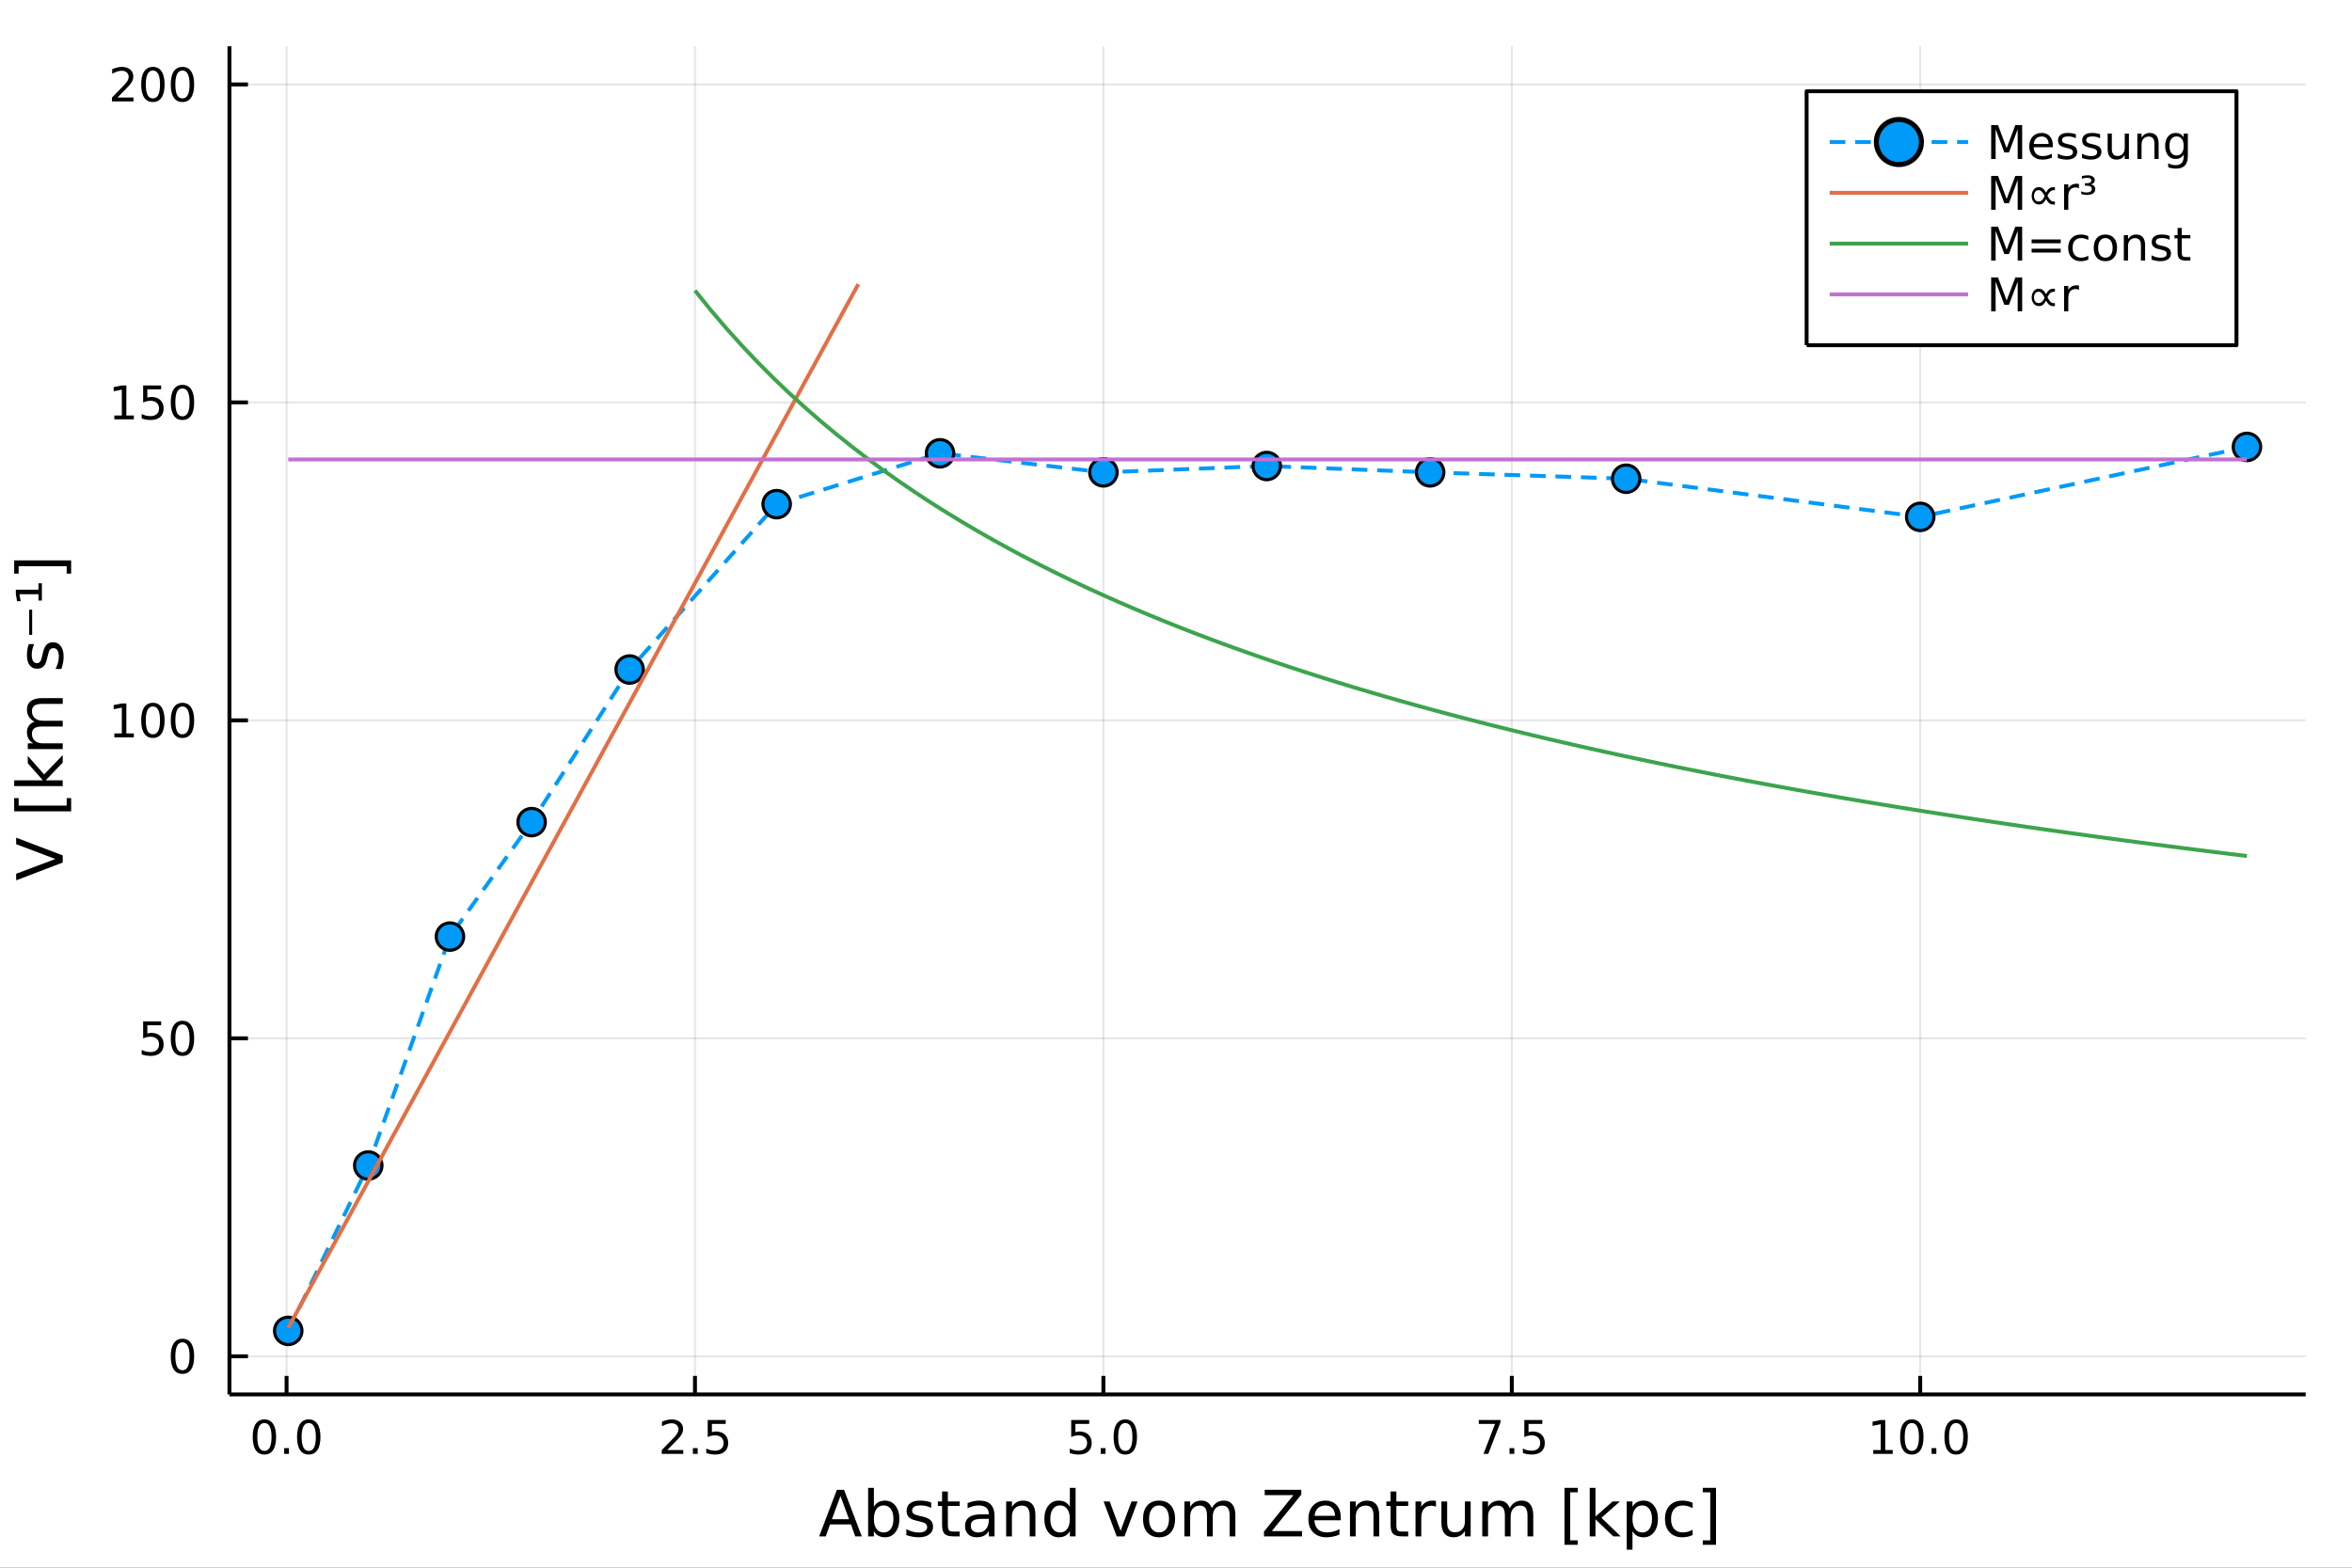 <?xml version="1.0" encoding="utf-8"?>
<svg xmlns="http://www.w3.org/2000/svg" xmlns:xlink="http://www.w3.org/1999/xlink" width="600" height="400" viewBox="0 0 2400 1600">
<rect x="0" y="0" width="2400" height="1600" fill="#333333" stroke="none"/>
<defs>
  <clipPath id="clip380">
    <rect x="0" y="0" width="2400" height="1600"/>
  </clipPath>
</defs>
<path clip-path="url(#clip380)" d="
M0 1600 L2400 1600 L2400 0 L0 0  Z
  " fill="#ffffff" fill-rule="evenodd" fill-opacity="1"/>
<defs>
  <clipPath id="clip381">
    <rect x="480" y="0" width="1681" height="1600"/>
  </clipPath>
</defs>
<path clip-path="url(#clip380)" d="
M234.125 1423.18 L2352.76 1423.18 L2352.76 47.244 L234.125 47.244  Z
  " fill="#ffffff" fill-rule="evenodd" fill-opacity="1"/>
<defs>
  <clipPath id="clip382">
    <rect x="234" y="47" width="2120" height="1377"/>
  </clipPath>
</defs>
<polyline clip-path="url(#clip382)" style="stroke:#000000; stroke-linecap:butt; stroke-linejoin:round; stroke-width:2; stroke-opacity:0.1; fill:none" points="
  292.42,1423.18 292.42,47.244 
  "/>
<polyline clip-path="url(#clip382)" style="stroke:#000000; stroke-linecap:butt; stroke-linejoin:round; stroke-width:2; stroke-opacity:0.1; fill:none" points="
  709.164,1423.18 709.164,47.244 
  "/>
<polyline clip-path="url(#clip382)" style="stroke:#000000; stroke-linecap:butt; stroke-linejoin:round; stroke-width:2; stroke-opacity:0.1; fill:none" points="
  1125.91,1423.18 1125.91,47.244 
  "/>
<polyline clip-path="url(#clip382)" style="stroke:#000000; stroke-linecap:butt; stroke-linejoin:round; stroke-width:2; stroke-opacity:0.1; fill:none" points="
  1542.65,1423.18 1542.65,47.244 
  "/>
<polyline clip-path="url(#clip382)" style="stroke:#000000; stroke-linecap:butt; stroke-linejoin:round; stroke-width:2; stroke-opacity:0.1; fill:none" points="
  1959.4,1423.18 1959.4,47.244 
  "/>
<polyline clip-path="url(#clip380)" style="stroke:#000000; stroke-linecap:butt; stroke-linejoin:round; stroke-width:4; stroke-opacity:1; fill:none" points="
  234.125,1423.18 2352.76,1423.18 
  "/>
<polyline clip-path="url(#clip380)" style="stroke:#000000; stroke-linecap:butt; stroke-linejoin:round; stroke-width:4; stroke-opacity:1; fill:none" points="
  292.42,1423.18 292.42,1404.28 
  "/>
<polyline clip-path="url(#clip380)" style="stroke:#000000; stroke-linecap:butt; stroke-linejoin:round; stroke-width:4; stroke-opacity:1; fill:none" points="
  709.164,1423.18 709.164,1404.28 
  "/>
<polyline clip-path="url(#clip380)" style="stroke:#000000; stroke-linecap:butt; stroke-linejoin:round; stroke-width:4; stroke-opacity:1; fill:none" points="
  1125.91,1423.18 1125.91,1404.28 
  "/>
<polyline clip-path="url(#clip380)" style="stroke:#000000; stroke-linecap:butt; stroke-linejoin:round; stroke-width:4; stroke-opacity:1; fill:none" points="
  1542.65,1423.18 1542.65,1404.28 
  "/>
<polyline clip-path="url(#clip380)" style="stroke:#000000; stroke-linecap:butt; stroke-linejoin:round; stroke-width:4; stroke-opacity:1; fill:none" points="
  1959.4,1423.18 1959.4,1404.28 
  "/>
<path clip-path="url(#clip380)" d="M269.804 1452.37 Q266.193 1452.37 264.364 1455.94 Q262.559 1459.48 262.559 1466.61 Q262.559 1473.71 264.364 1477.28 Q266.193 1480.82 269.804 1480.82 Q273.438 1480.82 275.244 1477.28 Q277.073 1473.71 277.073 1466.61 Q277.073 1459.48 275.244 1455.94 Q273.438 1452.37 269.804 1452.37 M269.804 1448.67 Q275.614 1448.67 278.67 1453.27 Q281.748 1457.86 281.748 1466.61 Q281.748 1475.33 278.67 1479.94 Q275.614 1484.52 269.804 1484.52 Q263.994 1484.52 260.915 1479.94 Q257.86 1475.33 257.86 1466.61 Q257.86 1457.86 260.915 1453.27 Q263.994 1448.67 269.804 1448.67 Z" fill="#000000" fill-rule="evenodd" fill-opacity="1" /><path clip-path="url(#clip380)" d="M289.966 1477.97 L294.85 1477.97 L294.85 1483.85 L289.966 1483.85 L289.966 1477.97 Z" fill="#000000" fill-rule="evenodd" fill-opacity="1" /><path clip-path="url(#clip380)" d="M315.035 1452.37 Q311.424 1452.37 309.596 1455.94 Q307.79 1459.48 307.79 1466.61 Q307.79 1473.71 309.596 1477.28 Q311.424 1480.82 315.035 1480.82 Q318.67 1480.82 320.475 1477.28 Q322.304 1473.71 322.304 1466.61 Q322.304 1459.48 320.475 1455.94 Q318.67 1452.37 315.035 1452.37 M315.035 1448.67 Q320.845 1448.67 323.901 1453.27 Q326.98 1457.86 326.98 1466.61 Q326.98 1475.33 323.901 1479.94 Q320.845 1484.52 315.035 1484.52 Q309.225 1484.52 306.146 1479.94 Q303.091 1475.33 303.091 1466.61 Q303.091 1457.86 306.146 1453.27 Q309.225 1448.67 315.035 1448.67 Z" fill="#000000" fill-rule="evenodd" fill-opacity="1" /><path clip-path="url(#clip380)" d="M680.901 1479.92 L697.22 1479.92 L697.22 1483.85 L675.276 1483.85 L675.276 1479.92 Q677.938 1477.16 682.521 1472.53 Q687.128 1467.88 688.308 1466.54 Q690.553 1464.01 691.433 1462.28 Q692.336 1460.52 692.336 1458.83 Q692.336 1456.07 690.391 1454.34 Q688.47 1452.6 685.368 1452.6 Q683.169 1452.6 680.716 1453.37 Q678.285 1454.13 675.507 1455.68 L675.507 1450.96 Q678.331 1449.82 680.785 1449.25 Q683.239 1448.67 685.276 1448.67 Q690.646 1448.67 693.84 1451.35 Q697.035 1454.04 697.035 1458.53 Q697.035 1460.66 696.225 1462.58 Q695.438 1464.48 693.331 1467.07 Q692.753 1467.74 689.651 1470.96 Q686.549 1474.15 680.901 1479.92 Z" fill="#000000" fill-rule="evenodd" fill-opacity="1" /><path clip-path="url(#clip380)" d="M707.035 1477.97 L711.919 1477.97 L711.919 1483.85 L707.035 1483.85 L707.035 1477.97 Z" fill="#000000" fill-rule="evenodd" fill-opacity="1" /><path clip-path="url(#clip380)" d="M722.151 1449.29 L740.507 1449.29 L740.507 1453.23 L726.433 1453.23 L726.433 1461.7 Q727.451 1461.35 728.47 1461.19 Q729.488 1461 730.507 1461 Q736.294 1461 739.674 1464.18 Q743.053 1467.35 743.053 1472.76 Q743.053 1478.34 739.581 1481.44 Q736.109 1484.52 729.789 1484.52 Q727.613 1484.52 725.345 1484.15 Q723.1 1483.78 720.692 1483.04 L720.692 1478.34 Q722.776 1479.48 724.998 1480.03 Q727.22 1480.59 729.697 1480.59 Q733.701 1480.59 736.039 1478.48 Q738.377 1476.38 738.377 1472.76 Q738.377 1469.15 736.039 1467.05 Q733.701 1464.94 729.697 1464.94 Q727.822 1464.94 725.947 1465.36 Q724.095 1465.77 722.151 1466.65 L722.151 1449.29 Z" fill="#000000" fill-rule="evenodd" fill-opacity="1" /><path clip-path="url(#clip380)" d="M1093.07 1449.29 L1111.43 1449.29 L1111.43 1453.23 L1097.36 1453.23 L1097.36 1461.7 Q1098.37 1461.35 1099.39 1461.19 Q1100.41 1461 1101.43 1461 Q1107.22 1461 1110.6 1464.18 Q1113.98 1467.35 1113.98 1472.76 Q1113.98 1478.34 1110.5 1481.44 Q1107.03 1484.52 1100.71 1484.52 Q1098.54 1484.52 1096.27 1484.15 Q1094.02 1483.78 1091.62 1483.04 L1091.62 1478.34 Q1093.7 1479.48 1095.92 1480.03 Q1098.14 1480.59 1100.62 1480.59 Q1104.62 1480.59 1106.96 1478.48 Q1109.3 1476.38 1109.3 1472.76 Q1109.3 1469.15 1106.96 1467.05 Q1104.62 1464.94 1100.62 1464.94 Q1098.75 1464.94 1096.87 1465.36 Q1095.02 1465.77 1093.07 1466.65 L1093.07 1449.29 Z" fill="#000000" fill-rule="evenodd" fill-opacity="1" /><path clip-path="url(#clip380)" d="M1123.19 1477.97 L1128.07 1477.97 L1128.07 1483.85 L1123.19 1483.85 L1123.19 1477.97 Z" fill="#000000" fill-rule="evenodd" fill-opacity="1" /><path clip-path="url(#clip380)" d="M1148.26 1452.37 Q1144.65 1452.37 1142.82 1455.94 Q1141.01 1459.48 1141.01 1466.61 Q1141.01 1473.71 1142.82 1477.28 Q1144.65 1480.82 1148.26 1480.82 Q1151.89 1480.82 1153.7 1477.28 Q1155.53 1473.71 1155.53 1466.61 Q1155.53 1459.48 1153.7 1455.94 Q1151.89 1452.37 1148.26 1452.37 M1148.26 1448.67 Q1154.07 1448.67 1157.12 1453.27 Q1160.2 1457.86 1160.2 1466.61 Q1160.2 1475.33 1157.12 1479.94 Q1154.07 1484.52 1148.26 1484.52 Q1142.45 1484.52 1139.37 1479.94 Q1136.31 1475.33 1136.31 1466.61 Q1136.31 1457.86 1139.37 1453.27 Q1142.45 1448.67 1148.26 1448.67 Z" fill="#000000" fill-rule="evenodd" fill-opacity="1" /><path clip-path="url(#clip380)" d="M1508.97 1449.29 L1531.2 1449.29 L1531.2 1451.28 L1518.65 1483.85 L1513.77 1483.85 L1525.57 1453.23 L1508.97 1453.23 L1508.97 1449.29 Z" fill="#000000" fill-rule="evenodd" fill-opacity="1" /><path clip-path="url(#clip380)" d="M1540.32 1477.97 L1545.2 1477.97 L1545.2 1483.85 L1540.32 1483.85 L1540.32 1477.97 Z" fill="#000000" fill-rule="evenodd" fill-opacity="1" /><path clip-path="url(#clip380)" d="M1555.43 1449.29 L1573.79 1449.29 L1573.79 1453.23 L1559.71 1453.23 L1559.71 1461.7 Q1560.73 1461.35 1561.75 1461.19 Q1562.77 1461 1563.79 1461 Q1569.58 1461 1572.95 1464.18 Q1576.33 1467.35 1576.33 1472.76 Q1576.33 1478.34 1572.86 1481.44 Q1569.39 1484.52 1563.07 1484.52 Q1560.89 1484.52 1558.63 1484.15 Q1556.38 1483.78 1553.97 1483.04 L1553.97 1478.34 Q1556.06 1479.48 1558.28 1480.03 Q1560.5 1480.59 1562.98 1480.59 Q1566.98 1480.59 1569.32 1478.48 Q1571.66 1476.38 1571.66 1472.76 Q1571.66 1469.15 1569.32 1467.05 Q1566.98 1464.94 1562.98 1464.94 Q1561.1 1464.94 1559.23 1465.36 Q1557.38 1465.77 1555.43 1466.65 L1555.43 1449.29 Z" fill="#000000" fill-rule="evenodd" fill-opacity="1" /><path clip-path="url(#clip380)" d="M1911.47 1479.92 L1919.11 1479.92 L1919.11 1453.55 L1910.8 1455.22 L1910.8 1450.96 L1919.06 1449.29 L1923.74 1449.29 L1923.74 1479.92 L1931.38 1479.92 L1931.38 1483.85 L1911.47 1483.85 L1911.47 1479.92 Z" fill="#000000" fill-rule="evenodd" fill-opacity="1" /><path clip-path="url(#clip380)" d="M1950.82 1452.37 Q1947.21 1452.37 1945.38 1455.94 Q1943.58 1459.48 1943.58 1466.61 Q1943.58 1473.71 1945.38 1477.28 Q1947.21 1480.82 1950.82 1480.82 Q1954.46 1480.82 1956.26 1477.28 Q1958.09 1473.71 1958.09 1466.61 Q1958.09 1459.48 1956.26 1455.94 Q1954.46 1452.37 1950.82 1452.37 M1950.82 1448.67 Q1956.63 1448.67 1959.69 1453.27 Q1962.77 1457.86 1962.77 1466.61 Q1962.77 1475.33 1959.69 1479.94 Q1956.63 1484.52 1950.82 1484.52 Q1945.01 1484.52 1941.93 1479.94 Q1938.88 1475.33 1938.88 1466.61 Q1938.88 1457.86 1941.93 1453.27 Q1945.01 1448.67 1950.82 1448.67 Z" fill="#000000" fill-rule="evenodd" fill-opacity="1" /><path clip-path="url(#clip380)" d="M1970.98 1477.97 L1975.87 1477.97 L1975.87 1483.85 L1970.98 1483.85 L1970.98 1477.97 Z" fill="#000000" fill-rule="evenodd" fill-opacity="1" /><path clip-path="url(#clip380)" d="M1996.05 1452.37 Q1992.44 1452.37 1990.61 1455.94 Q1988.81 1459.48 1988.81 1466.61 Q1988.81 1473.71 1990.61 1477.28 Q1992.44 1480.82 1996.05 1480.82 Q1999.69 1480.82 2001.49 1477.28 Q2003.32 1473.71 2003.32 1466.61 Q2003.32 1459.48 2001.49 1455.94 Q1999.69 1452.37 1996.05 1452.37 M1996.05 1448.67 Q2001.86 1448.67 2004.92 1453.27 Q2008 1457.86 2008 1466.61 Q2008 1475.33 2004.92 1479.94 Q2001.86 1484.52 1996.05 1484.52 Q1990.24 1484.52 1987.16 1479.94 Q1984.11 1475.33 1984.11 1466.61 Q1984.11 1457.86 1987.16 1453.27 Q1990.24 1448.67 1996.05 1448.67 Z" fill="#000000" fill-rule="evenodd" fill-opacity="1" /><path clip-path="url(#clip380)" d="M857.613 1526.86 L848.892 1550.51 L866.365 1550.51 L857.613 1526.86 M853.984 1520.52 L861.273 1520.52 L879.383 1568.04 L872.699 1568.04 L868.371 1555.85 L846.95 1555.85 L842.621 1568.04 L835.842 1568.04 L853.984 1520.52 Z" fill="#000000" fill-rule="evenodd" fill-opacity="1" /><path clip-path="url(#clip380)" d="M911.657 1550.25 Q911.657 1543.79 908.984 1540.13 Q906.342 1536.44 901.695 1536.44 Q897.048 1536.44 894.375 1540.13 Q891.733 1543.79 891.733 1550.25 Q891.733 1556.71 894.375 1560.4 Q897.048 1564.07 901.695 1564.07 Q906.342 1564.07 908.984 1560.4 Q911.657 1556.71 911.657 1550.25 M891.733 1537.81 Q893.579 1534.62 896.38 1533.1 Q899.212 1531.54 903.127 1531.54 Q909.62 1531.54 913.663 1536.69 Q917.737 1541.85 917.737 1550.25 Q917.737 1558.65 913.663 1563.81 Q909.62 1568.97 903.127 1568.97 Q899.212 1568.97 896.38 1567.44 Q893.579 1565.88 891.733 1562.7 L891.733 1568.04 L885.844 1568.04 L885.844 1518.52 L891.733 1518.52 L891.733 1537.81 Z" fill="#000000" fill-rule="evenodd" fill-opacity="1" /><path clip-path="url(#clip380)" d="M950.17 1533.45 L950.17 1538.98 Q947.687 1537.71 945.014 1537.07 Q942.34 1536.44 939.476 1536.44 Q935.115 1536.44 932.919 1537.77 Q930.755 1539.11 930.755 1541.79 Q930.755 1543.82 932.314 1545 Q933.874 1546.15 938.584 1547.2 L940.59 1547.64 Q946.828 1548.98 949.438 1551.43 Q952.08 1553.85 952.08 1558.21 Q952.08 1563.17 948.133 1566.07 Q944.218 1568.97 937.343 1568.97 Q934.478 1568.97 931.359 1568.39 Q928.272 1567.85 924.834 1566.74 L924.834 1560.69 Q928.081 1562.38 931.232 1563.24 Q934.383 1564.07 937.47 1564.07 Q941.608 1564.07 943.836 1562.66 Q946.064 1561.23 946.064 1558.65 Q946.064 1556.27 944.441 1554.99 Q942.849 1553.72 937.407 1552.54 L935.37 1552.07 Q929.927 1550.92 927.508 1548.56 Q925.089 1546.18 925.089 1542.04 Q925.089 1537.01 928.654 1534.27 Q932.219 1531.54 938.775 1531.54 Q942.022 1531.54 944.886 1532.01 Q947.751 1532.49 950.17 1533.45 Z" fill="#000000" fill-rule="evenodd" fill-opacity="1" /><path clip-path="url(#clip380)" d="M967.198 1522.27 L967.198 1532.4 L979.261 1532.4 L979.261 1536.95 L967.198 1536.95 L967.198 1556.3 Q967.198 1560.66 968.376 1561.9 Q969.585 1563.14 973.246 1563.14 L979.261 1563.14 L979.261 1568.04 L973.246 1568.04 Q966.466 1568.04 963.888 1565.53 Q961.31 1562.98 961.31 1556.3 L961.31 1536.95 L957.013 1536.95 L957.013 1532.4 L961.31 1532.4 L961.31 1522.27 L967.198 1522.27 Z" fill="#000000" fill-rule="evenodd" fill-opacity="1" /><path clip-path="url(#clip380)" d="M1003.16 1550.12 Q996.067 1550.12 993.329 1551.75 Q990.592 1553.37 990.592 1557.29 Q990.592 1560.4 992.629 1562.25 Q994.698 1564.07 998.231 1564.07 Q1003.1 1564.07 1006.03 1560.63 Q1008.99 1557.16 1008.99 1551.43 L1008.99 1550.12 L1003.16 1550.12 M1014.85 1547.71 L1014.85 1568.04 L1008.99 1568.04 L1008.99 1562.63 Q1006.98 1565.88 1003.99 1567.44 Q1001 1568.97 996.671 1568.97 Q991.197 1568.97 987.95 1565.91 Q984.736 1562.82 984.736 1557.67 Q984.736 1551.65 988.746 1548.6 Q992.788 1545.54 1000.78 1545.54 L1008.99 1545.54 L1008.99 1544.97 Q1008.99 1540.93 1006.32 1538.73 Q1003.67 1536.5 998.868 1536.5 Q995.812 1536.5 992.916 1537.23 Q990.019 1537.97 987.346 1539.43 L987.346 1534.02 Q990.56 1532.78 993.584 1532.17 Q996.608 1531.54 999.472 1531.54 Q1007.21 1531.54 1011.03 1535.55 Q1014.85 1539.56 1014.85 1547.71 Z" fill="#000000" fill-rule="evenodd" fill-opacity="1" /><path clip-path="url(#clip380)" d="M1056.54 1546.53 L1056.54 1568.04 L1050.68 1568.04 L1050.68 1546.72 Q1050.68 1541.66 1048.71 1539.14 Q1046.74 1536.63 1042.79 1536.63 Q1038.05 1536.63 1035.31 1539.65 Q1032.57 1542.68 1032.57 1547.9 L1032.57 1568.04 L1026.69 1568.04 L1026.69 1532.4 L1032.57 1532.4 L1032.57 1537.93 Q1034.67 1534.72 1037.51 1533.13 Q1040.37 1531.54 1044.1 1531.54 Q1050.24 1531.54 1053.39 1535.36 Q1056.54 1539.14 1056.54 1546.53 Z" fill="#000000" fill-rule="evenodd" fill-opacity="1" /><path clip-path="url(#clip380)" d="M1091.68 1537.81 L1091.68 1518.52 L1097.54 1518.52 L1097.54 1568.04 L1091.68 1568.04 L1091.68 1562.7 Q1089.83 1565.88 1087 1567.44 Q1084.2 1568.97 1080.25 1568.97 Q1073.79 1568.97 1069.72 1563.81 Q1065.68 1558.65 1065.68 1550.25 Q1065.68 1541.85 1069.72 1536.69 Q1073.79 1531.54 1080.25 1531.54 Q1084.2 1531.54 1087 1533.1 Q1089.83 1534.62 1091.68 1537.81 M1071.72 1550.25 Q1071.72 1556.71 1074.36 1560.4 Q1077.04 1564.07 1081.69 1564.07 Q1086.33 1564.07 1089.01 1560.4 Q1091.68 1556.71 1091.68 1550.25 Q1091.68 1543.79 1089.01 1540.13 Q1086.33 1536.44 1081.69 1536.44 Q1077.04 1536.44 1074.36 1540.13 Q1071.72 1543.79 1071.72 1550.25 Z" fill="#000000" fill-rule="evenodd" fill-opacity="1" /><path clip-path="url(#clip380)" d="M1126.12 1532.4 L1132.32 1532.4 L1143.46 1562.31 L1154.6 1532.4 L1160.81 1532.4 L1147.44 1568.04 L1139.49 1568.04 L1126.12 1532.4 Z" fill="#000000" fill-rule="evenodd" fill-opacity="1" /><path clip-path="url(#clip380)" d="M1182.71 1536.5 Q1178 1536.5 1175.26 1540.19 Q1172.52 1543.85 1172.52 1550.25 Q1172.52 1556.65 1175.23 1560.34 Q1177.97 1564 1182.71 1564 Q1187.39 1564 1190.13 1560.31 Q1192.86 1556.62 1192.86 1550.25 Q1192.86 1543.92 1190.13 1540.23 Q1187.39 1536.5 1182.71 1536.5 M1182.71 1531.54 Q1190.35 1531.54 1194.71 1536.5 Q1199.07 1541.47 1199.07 1550.25 Q1199.07 1559 1194.71 1564 Q1190.35 1568.97 1182.71 1568.97 Q1175.04 1568.97 1170.68 1564 Q1166.35 1559 1166.35 1550.25 Q1166.35 1541.47 1170.68 1536.5 Q1175.04 1531.54 1182.71 1531.54 Z" fill="#000000" fill-rule="evenodd" fill-opacity="1" /><path clip-path="url(#clip380)" d="M1236.53 1539.24 Q1238.73 1535.29 1241.78 1533.41 Q1244.84 1531.54 1248.98 1531.54 Q1254.55 1531.54 1257.57 1535.45 Q1260.59 1539.33 1260.59 1546.53 L1260.59 1568.04 L1254.71 1568.04 L1254.71 1546.72 Q1254.71 1541.59 1252.89 1539.11 Q1251.08 1536.63 1247.35 1536.63 Q1242.8 1536.63 1240.16 1539.65 Q1237.52 1542.68 1237.52 1547.9 L1237.52 1568.04 L1231.63 1568.04 L1231.63 1546.72 Q1231.63 1541.56 1229.82 1539.11 Q1228 1536.63 1224.21 1536.63 Q1219.73 1536.63 1217.08 1539.68 Q1214.44 1542.71 1214.44 1547.9 L1214.44 1568.04 L1208.55 1568.04 L1208.55 1532.4 L1214.44 1532.4 L1214.44 1537.93 Q1216.45 1534.66 1219.25 1533.1 Q1222.05 1531.54 1225.9 1531.54 Q1229.78 1531.54 1232.49 1533.51 Q1235.23 1535.48 1236.53 1539.24 Z" fill="#000000" fill-rule="evenodd" fill-opacity="1" /><path clip-path="url(#clip380)" d="M1290.51 1520.52 L1327.85 1520.52 L1327.85 1525.43 L1297.8 1562.63 L1328.58 1562.63 L1328.58 1568.04 L1289.78 1568.04 L1289.78 1563.14 L1319.83 1525.93 L1290.51 1525.93 L1290.51 1520.52 Z" fill="#000000" fill-rule="evenodd" fill-opacity="1" /><path clip-path="url(#clip380)" d="M1368.14 1548.76 L1368.14 1551.62 L1341.22 1551.62 Q1341.6 1557.67 1344.84 1560.85 Q1348.12 1564 1353.95 1564 Q1357.32 1564 1360.47 1563.17 Q1363.65 1562.35 1366.77 1560.69 L1366.77 1566.23 Q1363.62 1567.57 1360.31 1568.27 Q1357 1568.97 1353.6 1568.97 Q1345.07 1568.97 1340.07 1564 Q1335.1 1559.04 1335.1 1550.57 Q1335.1 1541.82 1339.81 1536.69 Q1344.56 1531.54 1352.58 1531.54 Q1359.77 1531.54 1363.94 1536.18 Q1368.14 1540.8 1368.14 1548.76 M1362.29 1547.04 Q1362.22 1542.23 1359.58 1539.37 Q1356.97 1536.5 1352.64 1536.5 Q1347.74 1536.5 1344.78 1539.27 Q1341.85 1542.04 1341.41 1547.07 L1362.29 1547.04 Z" fill="#000000" fill-rule="evenodd" fill-opacity="1" /><path clip-path="url(#clip380)" d="M1407.39 1546.53 L1407.39 1568.04 L1401.53 1568.04 L1401.53 1546.72 Q1401.53 1541.66 1399.56 1539.14 Q1397.58 1536.63 1393.64 1536.63 Q1388.89 1536.63 1386.16 1539.65 Q1383.42 1542.68 1383.42 1547.9 L1383.42 1568.04 L1377.53 1568.04 L1377.53 1532.4 L1383.42 1532.4 L1383.42 1537.93 Q1385.52 1534.72 1388.35 1533.13 Q1391.22 1531.54 1394.94 1531.54 Q1401.08 1531.54 1404.24 1535.36 Q1407.39 1539.14 1407.39 1546.53 Z" fill="#000000" fill-rule="evenodd" fill-opacity="1" /><path clip-path="url(#clip380)" d="M1424.86 1522.27 L1424.86 1532.4 L1436.92 1532.4 L1436.92 1536.95 L1424.86 1536.95 L1424.86 1556.3 Q1424.86 1560.66 1426.04 1561.9 Q1427.25 1563.14 1430.91 1563.14 L1436.92 1563.14 L1436.92 1568.04 L1430.91 1568.04 Q1424.13 1568.04 1421.55 1565.53 Q1418.97 1562.98 1418.97 1556.3 L1418.97 1536.95 L1414.68 1536.95 L1414.68 1532.4 L1418.97 1532.4 L1418.97 1522.27 L1424.86 1522.27 Z" fill="#000000" fill-rule="evenodd" fill-opacity="1" /><path clip-path="url(#clip380)" d="M1465.28 1537.87 Q1464.3 1537.3 1463.12 1537.04 Q1461.97 1536.76 1460.57 1536.76 Q1455.61 1536.76 1452.93 1540 Q1450.29 1543.22 1450.29 1549.27 L1450.29 1568.04 L1444.4 1568.04 L1444.4 1532.4 L1450.29 1532.4 L1450.29 1537.93 Q1452.14 1534.69 1455.1 1533.13 Q1458.06 1531.54 1462.29 1531.54 Q1462.9 1531.54 1463.63 1531.63 Q1464.36 1531.7 1465.25 1531.85 L1465.28 1537.87 Z" fill="#000000" fill-rule="evenodd" fill-opacity="1" /><path clip-path="url(#clip380)" d="M1470.82 1553.98 L1470.82 1532.4 L1476.68 1532.4 L1476.68 1553.75 Q1476.68 1558.81 1478.65 1561.36 Q1480.62 1563.87 1484.57 1563.87 Q1489.31 1563.87 1492.05 1560.85 Q1494.82 1557.83 1494.82 1552.61 L1494.82 1532.4 L1500.68 1532.4 L1500.68 1568.04 L1494.82 1568.04 L1494.82 1562.57 Q1492.69 1565.82 1489.85 1567.41 Q1487.05 1568.97 1483.33 1568.97 Q1477.19 1568.97 1474 1565.15 Q1470.82 1561.33 1470.82 1553.98 M1485.56 1531.54 L1485.56 1531.54 Z" fill="#000000" fill-rule="evenodd" fill-opacity="1" /><path clip-path="url(#clip380)" d="M1540.49 1539.24 Q1542.69 1535.29 1545.75 1533.41 Q1548.8 1531.54 1552.94 1531.54 Q1558.51 1531.54 1561.53 1535.45 Q1564.56 1539.33 1564.56 1546.53 L1564.56 1568.04 L1558.67 1568.04 L1558.67 1546.72 Q1558.67 1541.59 1556.85 1539.11 Q1555.04 1536.63 1551.32 1536.63 Q1546.76 1536.63 1544.12 1539.65 Q1541.48 1542.68 1541.48 1547.9 L1541.48 1568.04 L1535.59 1568.04 L1535.59 1546.72 Q1535.59 1541.56 1533.78 1539.11 Q1531.96 1536.63 1528.18 1536.63 Q1523.69 1536.63 1521.05 1539.68 Q1518.4 1542.71 1518.4 1547.9 L1518.4 1568.04 L1512.52 1568.04 L1512.52 1532.4 L1518.4 1532.4 L1518.4 1537.93 Q1520.41 1534.66 1523.21 1533.1 Q1526.01 1531.54 1529.86 1531.54 Q1533.75 1531.54 1536.45 1533.51 Q1539.19 1535.48 1540.49 1539.24 Z" fill="#000000" fill-rule="evenodd" fill-opacity="1" /><path clip-path="url(#clip380)" d="M1596.42 1518.52 L1609.91 1518.52 L1609.91 1523.07 L1602.27 1523.07 L1602.27 1572.09 L1609.91 1572.09 L1609.91 1576.64 L1596.42 1576.64 L1596.42 1518.52 Z" fill="#000000" fill-rule="evenodd" fill-opacity="1" /><path clip-path="url(#clip380)" d="M1622.17 1518.52 L1628.05 1518.52 L1628.05 1547.77 L1645.53 1532.4 L1653.01 1532.4 L1634.1 1549.07 L1653.8 1568.04 L1646.16 1568.04 L1628.05 1550.63 L1628.05 1568.04 L1622.17 1568.04 L1622.17 1518.52 Z" fill="#000000" fill-rule="evenodd" fill-opacity="1" /><path clip-path="url(#clip380)" d="M1665.8 1562.7 L1665.8 1581.6 L1659.91 1581.6 L1659.91 1532.4 L1665.8 1532.4 L1665.8 1537.81 Q1667.65 1534.62 1670.45 1533.1 Q1673.28 1531.54 1677.2 1531.54 Q1683.69 1531.54 1687.73 1536.69 Q1691.81 1541.85 1691.81 1550.25 Q1691.81 1558.65 1687.73 1563.81 Q1683.69 1568.97 1677.2 1568.97 Q1673.28 1568.97 1670.45 1567.44 Q1667.65 1565.88 1665.8 1562.7 M1685.73 1550.25 Q1685.73 1543.79 1683.05 1540.13 Q1680.41 1536.44 1675.77 1536.44 Q1671.12 1536.44 1668.44 1540.13 Q1665.8 1543.79 1665.8 1550.25 Q1665.8 1556.71 1668.44 1560.4 Q1671.12 1564.07 1675.77 1564.07 Q1680.41 1564.07 1683.05 1560.4 Q1685.73 1556.71 1685.73 1550.25 Z" fill="#000000" fill-rule="evenodd" fill-opacity="1" /><path clip-path="url(#clip380)" d="M1727.17 1533.76 L1727.17 1539.24 Q1724.69 1537.87 1722.17 1537.2 Q1719.69 1536.5 1717.14 1536.5 Q1711.44 1536.5 1708.29 1540.13 Q1705.14 1543.73 1705.14 1550.25 Q1705.14 1556.78 1708.29 1560.4 Q1711.44 1564 1717.14 1564 Q1719.69 1564 1722.17 1563.33 Q1724.69 1562.63 1727.17 1561.26 L1727.17 1566.68 Q1724.72 1567.82 1722.08 1568.39 Q1719.47 1568.97 1716.51 1568.97 Q1708.45 1568.97 1703.71 1563.91 Q1698.97 1558.85 1698.97 1550.25 Q1698.97 1541.53 1703.74 1536.53 Q1708.55 1531.54 1716.89 1531.54 Q1719.59 1531.54 1722.17 1532.11 Q1724.75 1532.65 1727.17 1533.76 Z" fill="#000000" fill-rule="evenodd" fill-opacity="1" /><path clip-path="url(#clip380)" d="M1751.04 1518.52 L1751.04 1576.64 L1737.54 1576.64 L1737.54 1572.09 L1745.15 1572.09 L1745.15 1523.07 L1737.54 1523.07 L1737.54 1518.52 L1751.04 1518.52 Z" fill="#000000" fill-rule="evenodd" fill-opacity="1" /><polyline clip-path="url(#clip382)" style="stroke:#000000; stroke-linecap:butt; stroke-linejoin:round; stroke-width:2; stroke-opacity:0.1; fill:none" points="
  234.125,1384.24 2352.76,1384.24 
  "/>
<polyline clip-path="url(#clip382)" style="stroke:#000000; stroke-linecap:butt; stroke-linejoin:round; stroke-width:2; stroke-opacity:0.1; fill:none" points="
  234.125,1059.73 2352.76,1059.73 
  "/>
<polyline clip-path="url(#clip382)" style="stroke:#000000; stroke-linecap:butt; stroke-linejoin:round; stroke-width:2; stroke-opacity:0.1; fill:none" points="
  234.125,735.212 2352.76,735.212 
  "/>
<polyline clip-path="url(#clip382)" style="stroke:#000000; stroke-linecap:butt; stroke-linejoin:round; stroke-width:2; stroke-opacity:0.1; fill:none" points="
  234.125,410.699 2352.76,410.699 
  "/>
<polyline clip-path="url(#clip382)" style="stroke:#000000; stroke-linecap:butt; stroke-linejoin:round; stroke-width:2; stroke-opacity:0.1; fill:none" points="
  234.125,86.186 2352.76,86.186 
  "/>
<polyline clip-path="url(#clip380)" style="stroke:#000000; stroke-linecap:butt; stroke-linejoin:round; stroke-width:4; stroke-opacity:1; fill:none" points="
  234.125,1423.18 234.125,47.244 
  "/>
<polyline clip-path="url(#clip380)" style="stroke:#000000; stroke-linecap:butt; stroke-linejoin:round; stroke-width:4; stroke-opacity:1; fill:none" points="
  234.125,1384.24 253.023,1384.24 
  "/>
<polyline clip-path="url(#clip380)" style="stroke:#000000; stroke-linecap:butt; stroke-linejoin:round; stroke-width:4; stroke-opacity:1; fill:none" points="
  234.125,1059.73 253.023,1059.73 
  "/>
<polyline clip-path="url(#clip380)" style="stroke:#000000; stroke-linecap:butt; stroke-linejoin:round; stroke-width:4; stroke-opacity:1; fill:none" points="
  234.125,735.212 253.023,735.212 
  "/>
<polyline clip-path="url(#clip380)" style="stroke:#000000; stroke-linecap:butt; stroke-linejoin:round; stroke-width:4; stroke-opacity:1; fill:none" points="
  234.125,410.699 253.023,410.699 
  "/>
<polyline clip-path="url(#clip380)" style="stroke:#000000; stroke-linecap:butt; stroke-linejoin:round; stroke-width:4; stroke-opacity:1; fill:none" points="
  234.125,86.186 253.023,86.186 
  "/>
<path clip-path="url(#clip380)" d="M186.181 1370.04 Q182.57 1370.04 180.741 1373.6 Q178.936 1377.14 178.936 1384.27 Q178.936 1391.38 180.741 1394.94 Q182.57 1398.49 186.181 1398.49 Q189.815 1398.49 191.621 1394.94 Q193.45 1391.38 193.45 1384.27 Q193.45 1377.14 191.621 1373.6 Q189.815 1370.04 186.181 1370.04 M186.181 1366.33 Q191.991 1366.33 195.047 1370.94 Q198.125 1375.52 198.125 1384.27 Q198.125 1393 195.047 1397.61 Q191.991 1402.19 186.181 1402.19 Q180.371 1402.19 177.292 1397.61 Q174.237 1393 174.237 1384.27 Q174.237 1375.52 177.292 1370.94 Q180.371 1366.33 186.181 1366.33 Z" fill="#000000" fill-rule="evenodd" fill-opacity="1" /><path clip-path="url(#clip380)" d="M146.066 1042.45 L164.422 1042.45 L164.422 1046.38 L150.348 1046.38 L150.348 1054.85 Q151.366 1054.51 152.385 1054.34 Q153.403 1054.16 154.422 1054.16 Q160.209 1054.16 163.589 1057.33 Q166.968 1060.5 166.968 1065.92 Q166.968 1071.5 163.496 1074.6 Q160.024 1077.68 153.704 1077.68 Q151.528 1077.68 149.26 1077.31 Q147.015 1076.94 144.607 1076.19 L144.607 1071.5 Q146.691 1072.63 148.913 1073.19 Q151.135 1073.74 153.612 1073.74 Q157.616 1073.74 159.954 1071.63 Q162.292 1069.53 162.292 1065.92 Q162.292 1062.31 159.954 1060.2 Q157.616 1058.09 153.612 1058.09 Q151.737 1058.09 149.862 1058.51 Q148.01 1058.93 146.066 1059.81 L146.066 1042.45 Z" fill="#000000" fill-rule="evenodd" fill-opacity="1" /><path clip-path="url(#clip380)" d="M186.181 1045.52 Q182.57 1045.52 180.741 1049.09 Q178.936 1052.63 178.936 1059.76 Q178.936 1066.87 180.741 1070.43 Q182.57 1073.97 186.181 1073.97 Q189.815 1073.97 191.621 1070.43 Q193.45 1066.87 193.45 1059.76 Q193.45 1052.63 191.621 1049.09 Q189.815 1045.52 186.181 1045.52 M186.181 1041.82 Q191.991 1041.82 195.047 1046.43 Q198.125 1051.01 198.125 1059.76 Q198.125 1068.49 195.047 1073.09 Q191.991 1077.68 186.181 1077.68 Q180.371 1077.68 177.292 1073.09 Q174.237 1068.49 174.237 1059.76 Q174.237 1051.01 177.292 1046.43 Q180.371 1041.82 186.181 1041.82 Z" fill="#000000" fill-rule="evenodd" fill-opacity="1" /><path clip-path="url(#clip380)" d="M116.668 748.557 L124.306 748.557 L124.306 722.191 L115.996 723.858 L115.996 719.599 L124.26 717.932 L128.936 717.932 L128.936 748.557 L136.575 748.557 L136.575 752.492 L116.668 752.492 L116.668 748.557 Z" fill="#000000" fill-rule="evenodd" fill-opacity="1" /><path clip-path="url(#clip380)" d="M156.019 721.011 Q152.408 721.011 150.579 724.575 Q148.774 728.117 148.774 735.247 Q148.774 742.353 150.579 745.918 Q152.408 749.46 156.019 749.46 Q159.653 749.46 161.459 745.918 Q163.288 742.353 163.288 735.247 Q163.288 728.117 161.459 724.575 Q159.653 721.011 156.019 721.011 M156.019 717.307 Q161.829 717.307 164.885 721.913 Q167.964 726.497 167.964 735.247 Q167.964 743.973 164.885 748.58 Q161.829 753.163 156.019 753.163 Q150.209 753.163 147.13 748.58 Q144.075 743.973 144.075 735.247 Q144.075 726.497 147.13 721.913 Q150.209 717.307 156.019 717.307 Z" fill="#000000" fill-rule="evenodd" fill-opacity="1" /><path clip-path="url(#clip380)" d="M186.181 721.011 Q182.57 721.011 180.741 724.575 Q178.936 728.117 178.936 735.247 Q178.936 742.353 180.741 745.918 Q182.57 749.46 186.181 749.46 Q189.815 749.46 191.621 745.918 Q193.45 742.353 193.45 735.247 Q193.45 728.117 191.621 724.575 Q189.815 721.011 186.181 721.011 M186.181 717.307 Q191.991 717.307 195.047 721.913 Q198.125 726.497 198.125 735.247 Q198.125 743.973 195.047 748.58 Q191.991 753.163 186.181 753.163 Q180.371 753.163 177.292 748.58 Q174.237 743.973 174.237 735.247 Q174.237 726.497 177.292 721.913 Q180.371 717.307 186.181 717.307 Z" fill="#000000" fill-rule="evenodd" fill-opacity="1" /><path clip-path="url(#clip380)" d="M116.668 424.044 L124.306 424.044 L124.306 397.678 L115.996 399.345 L115.996 395.085 L124.26 393.419 L128.936 393.419 L128.936 424.044 L136.575 424.044 L136.575 427.979 L116.668 427.979 L116.668 424.044 Z" fill="#000000" fill-rule="evenodd" fill-opacity="1" /><path clip-path="url(#clip380)" d="M146.066 393.419 L164.422 393.419 L164.422 397.354 L150.348 397.354 L150.348 405.826 Q151.366 405.479 152.385 405.317 Q153.403 405.132 154.422 405.132 Q160.209 405.132 163.589 408.303 Q166.968 411.474 166.968 416.891 Q166.968 422.47 163.496 425.571 Q160.024 428.65 153.704 428.65 Q151.528 428.65 149.26 428.28 Q147.015 427.909 144.607 427.169 L144.607 422.47 Q146.691 423.604 148.913 424.159 Q151.135 424.715 153.612 424.715 Q157.616 424.715 159.954 422.608 Q162.292 420.502 162.292 416.891 Q162.292 413.28 159.954 411.173 Q157.616 409.067 153.612 409.067 Q151.737 409.067 149.862 409.484 Q148.01 409.9 146.066 410.78 L146.066 393.419 Z" fill="#000000" fill-rule="evenodd" fill-opacity="1" /><path clip-path="url(#clip380)" d="M186.181 396.498 Q182.57 396.498 180.741 400.062 Q178.936 403.604 178.936 410.734 Q178.936 417.84 180.741 421.405 Q182.57 424.946 186.181 424.946 Q189.815 424.946 191.621 421.405 Q193.45 417.84 193.45 410.734 Q193.45 403.604 191.621 400.062 Q189.815 396.498 186.181 396.498 M186.181 392.794 Q191.991 392.794 195.047 397.4 Q198.125 401.984 198.125 410.734 Q198.125 419.46 195.047 424.067 Q191.991 428.65 186.181 428.65 Q180.371 428.65 177.292 424.067 Q174.237 419.46 174.237 410.734 Q174.237 401.984 177.292 397.4 Q180.371 392.794 186.181 392.794 Z" fill="#000000" fill-rule="evenodd" fill-opacity="1" /><path clip-path="url(#clip380)" d="M119.885 99.531 L136.204 99.531 L136.204 103.466 L114.26 103.466 L114.26 99.531 Q116.922 96.776 121.505 92.146 Q126.112 87.493 127.292 86.151 Q129.538 83.628 130.417 81.892 Q131.32 80.132 131.32 78.443 Q131.32 75.688 129.376 73.952 Q127.455 72.216 124.353 72.216 Q122.154 72.216 119.7 72.98 Q117.269 73.744 114.492 75.294 L114.492 70.572 Q117.316 69.438 119.769 68.859 Q122.223 68.281 124.26 68.281 Q129.63 68.281 132.825 70.966 Q136.019 73.651 136.019 78.142 Q136.019 80.271 135.209 82.193 Q134.422 84.091 132.316 86.683 Q131.737 87.355 128.635 90.572 Q125.533 93.767 119.885 99.531 Z" fill="#000000" fill-rule="evenodd" fill-opacity="1" /><path clip-path="url(#clip380)" d="M156.019 71.984 Q152.408 71.984 150.579 75.549 Q148.774 79.091 148.774 86.22 Q148.774 93.327 150.579 96.892 Q152.408 100.433 156.019 100.433 Q159.653 100.433 161.459 96.892 Q163.288 93.327 163.288 86.22 Q163.288 79.091 161.459 75.549 Q159.653 71.984 156.019 71.984 M156.019 68.281 Q161.829 68.281 164.885 72.887 Q167.964 77.47 167.964 86.22 Q167.964 94.947 164.885 99.554 Q161.829 104.137 156.019 104.137 Q150.209 104.137 147.13 99.554 Q144.075 94.947 144.075 86.22 Q144.075 77.47 147.13 72.887 Q150.209 68.281 156.019 68.281 Z" fill="#000000" fill-rule="evenodd" fill-opacity="1" /><path clip-path="url(#clip380)" d="M186.181 71.984 Q182.57 71.984 180.741 75.549 Q178.936 79.091 178.936 86.22 Q178.936 93.327 180.741 96.892 Q182.57 100.433 186.181 100.433 Q189.815 100.433 191.621 96.892 Q193.45 93.327 193.45 86.22 Q193.45 79.091 191.621 75.549 Q189.815 71.984 186.181 71.984 M186.181 68.281 Q191.991 68.281 195.047 72.887 Q198.125 77.47 198.125 86.22 Q198.125 94.947 195.047 99.554 Q191.991 104.137 186.181 104.137 Q180.371 104.137 177.292 99.554 Q174.237 94.947 174.237 86.22 Q174.237 77.47 177.292 72.887 Q180.371 68.281 186.181 68.281 Z" fill="#000000" fill-rule="evenodd" fill-opacity="1" /><path clip-path="url(#clip380)" d="M64.004 880.334 L16.484 898.476 L16.484 891.761 L56.493 876.706 L16.484 861.619 L16.484 854.935 L64.004 873.045 L64.004 880.334 Z" fill="#000000" fill-rule="evenodd" fill-opacity="1" /><path clip-path="url(#clip380)" d="M14.479 828.072 L14.479 814.576 L19.03 814.576 L19.03 822.215 L68.046 822.215 L68.046 814.576 L72.598 814.576 L72.598 828.072 L14.479 828.072 Z" fill="#000000" fill-rule="evenodd" fill-opacity="1" /><path clip-path="url(#clip380)" d="M14.479 802.322 L14.479 796.434 L43.729 796.434 L28.356 778.96 L28.356 771.481 L45.034 790.387 L64.004 770.685 L64.004 778.324 L46.594 796.434 L64.004 796.434 L64.004 802.322 L14.479 802.322 Z" fill="#000000" fill-rule="evenodd" fill-opacity="1" /><path clip-path="url(#clip380)" d="M35.199 736.597 Q31.253 734.4 29.375 731.345 Q27.497 728.289 27.497 724.152 Q27.497 718.582 31.412 715.558 Q35.295 712.534 42.488 712.534 L64.004 712.534 L64.004 718.422 L42.679 718.422 Q37.555 718.422 35.072 720.237 Q32.589 722.051 32.589 725.775 Q32.589 730.326 35.613 732.968 Q38.637 735.61 43.857 735.61 L64.004 735.61 L64.004 741.498 L42.679 741.498 Q37.523 741.498 35.072 743.312 Q32.589 745.127 32.589 748.914 Q32.589 753.402 35.645 756.044 Q38.669 758.686 43.857 758.686 L64.004 758.686 L64.004 764.574 L28.356 764.574 L28.356 758.686 L33.894 758.686 Q30.616 756.68 29.056 753.879 Q27.497 751.078 27.497 747.227 Q27.497 743.344 29.47 740.639 Q31.444 737.901 35.199 736.597 Z" fill="#000000" fill-rule="evenodd" fill-opacity="1" /><path clip-path="url(#clip380)" d="M29.407 657.407 L34.945 657.407 Q33.672 659.89 33.035 662.563 Q32.398 665.237 32.398 668.102 Q32.398 672.462 33.735 674.658 Q35.072 676.823 37.746 676.823 Q39.783 676.823 40.96 675.263 Q42.106 673.703 43.157 668.993 L43.602 666.988 Q44.939 660.749 47.39 658.139 Q49.809 655.497 54.169 655.497 Q59.134 655.497 62.031 659.444 Q64.927 663.359 64.927 670.234 Q64.927 673.099 64.354 676.218 Q63.813 679.305 62.699 682.743 L56.652 682.743 Q58.339 679.496 59.198 676.345 Q60.026 673.194 60.026 670.107 Q60.026 665.969 58.625 663.741 Q57.193 661.513 54.615 661.513 Q52.228 661.513 50.955 663.136 Q49.681 664.728 48.504 670.17 L48.026 672.207 Q46.88 677.65 44.525 680.069 Q42.138 682.488 38 682.488 Q32.971 682.488 30.234 678.923 Q27.497 675.358 27.497 668.802 Q27.497 665.555 27.974 662.691 Q28.452 659.826 29.407 657.407 Z" fill="#000000" fill-rule="evenodd" fill-opacity="1" /><path clip-path="url(#clip380)" d="M29.788 647.954 L29.788 622.268 L32.812 622.268 L32.812 647.954 L29.788 647.954 Z" fill="#000000" fill-rule="evenodd" fill-opacity="1" /><path clip-path="url(#clip380)" d="M39.242 612.943 L39.242 606.45 L19.794 606.45 L21.099 613.547 L17.407 613.547 L16.166 606.227 L16.166 601.866 L39.242 601.866 L39.242 595.341 L42.743 595.341 L42.743 612.943 L39.242 612.943 Z" fill="#000000" fill-rule="evenodd" fill-opacity="1" /><path clip-path="url(#clip380)" d="M14.479 571.948 L72.598 571.948 L72.598 585.443 L68.046 585.443 L68.046 577.836 L19.03 577.836 L19.03 585.443 L14.479 585.443 L14.479 571.948 Z" fill="#000000" fill-rule="evenodd" fill-opacity="1" /><polyline clip-path="url(#clip382)" style="stroke:#009af9; stroke-linecap:butt; stroke-linejoin:round; stroke-width:4; stroke-opacity:1; fill:none" stroke-dasharray="16, 10" points="
  294.087,1358.28 375.769,1189.53 459.118,955.881 542.467,839.056 642.485,683.29 792.513,514.543 959.211,462.621 1125.91,482.092 1292.61,475.601 1459.31,482.092 
  1659.34,488.582 1959.4,527.524 2292.79,456.131 
  "/>
<circle clip-path="url(#clip382)" cx="294.087" cy="1358.28" r="14" fill="#009af9" fill-rule="evenodd" fill-opacity="1" stroke="#000000" stroke-opacity="1" stroke-width="3.2"/>
<circle clip-path="url(#clip382)" cx="375.769" cy="1189.53" r="14" fill="#009af9" fill-rule="evenodd" fill-opacity="1" stroke="#000000" stroke-opacity="1" stroke-width="3.2"/>
<circle clip-path="url(#clip382)" cx="459.118" cy="955.881" r="14" fill="#009af9" fill-rule="evenodd" fill-opacity="1" stroke="#000000" stroke-opacity="1" stroke-width="3.2"/>
<circle clip-path="url(#clip382)" cx="542.467" cy="839.056" r="14" fill="#009af9" fill-rule="evenodd" fill-opacity="1" stroke="#000000" stroke-opacity="1" stroke-width="3.2"/>
<circle clip-path="url(#clip382)" cx="642.485" cy="683.29" r="14" fill="#009af9" fill-rule="evenodd" fill-opacity="1" stroke="#000000" stroke-opacity="1" stroke-width="3.2"/>
<circle clip-path="url(#clip382)" cx="792.513" cy="514.543" r="14" fill="#009af9" fill-rule="evenodd" fill-opacity="1" stroke="#000000" stroke-opacity="1" stroke-width="3.2"/>
<circle clip-path="url(#clip382)" cx="959.211" cy="462.621" r="14" fill="#009af9" fill-rule="evenodd" fill-opacity="1" stroke="#000000" stroke-opacity="1" stroke-width="3.2"/>
<circle clip-path="url(#clip382)" cx="1125.91" cy="482.092" r="14" fill="#009af9" fill-rule="evenodd" fill-opacity="1" stroke="#000000" stroke-opacity="1" stroke-width="3.2"/>
<circle clip-path="url(#clip382)" cx="1292.61" cy="475.601" r="14" fill="#009af9" fill-rule="evenodd" fill-opacity="1" stroke="#000000" stroke-opacity="1" stroke-width="3.2"/>
<circle clip-path="url(#clip382)" cx="1459.31" cy="482.092" r="14" fill="#009af9" fill-rule="evenodd" fill-opacity="1" stroke="#000000" stroke-opacity="1" stroke-width="3.2"/>
<circle clip-path="url(#clip382)" cx="1659.34" cy="488.582" r="14" fill="#009af9" fill-rule="evenodd" fill-opacity="1" stroke="#000000" stroke-opacity="1" stroke-width="3.2"/>
<circle clip-path="url(#clip382)" cx="1959.4" cy="527.524" r="14" fill="#009af9" fill-rule="evenodd" fill-opacity="1" stroke="#000000" stroke-opacity="1" stroke-width="3.2"/>
<circle clip-path="url(#clip382)" cx="2292.79" cy="456.131" r="14" fill="#009af9" fill-rule="evenodd" fill-opacity="1" stroke="#000000" stroke-opacity="1" stroke-width="3.2"/>
<polyline clip-path="url(#clip382)" style="stroke:#e26f46; stroke-linecap:butt; stroke-linejoin:round; stroke-width:4; stroke-opacity:1; fill:none" points="
  294.087,1355.22 299.963,1344.46 305.84,1333.7 311.716,1322.94 317.593,1312.18 323.469,1301.42 329.346,1290.66 335.222,1279.9 341.099,1269.14 346.975,1258.38 
  352.852,1247.62 358.728,1236.86 364.605,1226.1 370.481,1215.34 376.358,1204.58 382.235,1193.82 388.111,1183.06 393.988,1172.3 399.864,1161.54 405.741,1150.78 
  411.617,1140.02 417.494,1129.26 423.37,1118.5 429.247,1107.74 435.123,1096.98 441,1086.22 446.876,1075.46 452.753,1064.7 458.629,1053.94 464.506,1043.18 
  470.382,1032.42 476.259,1021.66 482.135,1010.9 488.012,1000.14 493.888,989.384 499.765,978.624 505.641,967.864 511.518,957.104 517.395,946.344 523.271,935.583 
  529.148,924.823 535.024,914.063 540.901,903.303 546.777,892.543 552.654,881.783 558.53,871.023 564.407,860.263 570.283,849.503 576.16,838.743 582.036,827.983 
  587.913,817.223 593.789,806.463 599.666,795.703 605.542,784.943 611.419,774.183 617.295,763.423 623.172,752.663 629.048,741.903 634.925,731.143 640.802,720.383 
  646.678,709.623 652.555,698.863 658.431,688.103 664.308,677.343 670.184,666.583 676.061,655.822 681.937,645.062 687.814,634.302 693.69,623.542 699.567,612.782 
  705.443,602.022 711.32,591.262 717.196,580.502 723.073,569.742 728.949,558.982 734.826,548.222 740.702,537.462 746.579,526.702 752.455,515.942 758.332,505.182 
  764.208,494.422 770.085,483.662 775.962,472.902 781.838,462.142 787.715,451.382 793.591,440.622 799.468,429.862 805.344,419.102 811.221,408.342 817.097,397.582 
  822.974,386.822 828.85,376.062 834.727,365.301 840.603,354.541 846.48,343.781 852.356,333.021 858.233,322.261 864.109,311.501 869.986,300.741 875.862,289.981 
  
  "/>
<polyline clip-path="url(#clip382)" style="stroke:#3da44d; stroke-linecap:butt; stroke-linejoin:round; stroke-width:4; stroke-opacity:1; fill:none" points="
  709.164,296.542 725.161,316.35 741.157,335.09 757.153,352.853 773.15,369.722 789.146,385.77 805.142,401.061 821.138,415.652 837.135,429.596 853.131,442.939 
  869.127,455.722 885.123,467.985 901.12,479.761 917.116,491.082 933.112,501.976 949.108,512.47 965.105,522.587 981.101,532.349 997.097,541.777 1013.09,550.89 
  1029.09,559.704 1045.09,568.235 1061.08,576.499 1077.08,584.509 1093.07,592.278 1109.07,599.817 1125.07,607.138 1141.06,614.25 1157.06,621.165 1173.06,627.89 
  1189.05,634.435 1205.05,640.806 1221.04,647.013 1237.04,653.061 1253.04,658.957 1269.03,664.708 1285.03,670.319 1301.03,675.796 1317.02,681.145 1333.02,686.37 
  1349.02,691.475 1365.01,696.466 1381.01,701.346 1397,706.121 1413,710.792 1429,715.365 1444.99,719.842 1460.99,724.226 1476.99,728.522 1492.98,732.731 
  1508.98,736.858 1524.97,740.903 1540.97,744.871 1556.97,748.763 1572.96,752.582 1588.96,756.33 1604.96,760.009 1620.95,763.622 1636.95,767.17 1652.94,770.655 
  1668.94,774.079 1684.94,777.444 1700.93,780.752 1716.93,784.004 1732.93,787.201 1748.92,790.346 1764.92,793.439 1780.91,796.482 1796.91,799.477 1812.91,802.424 
  1828.9,805.325 1844.9,808.181 1860.9,810.994 1876.89,813.763 1892.89,816.491 1908.88,819.179 1924.88,821.826 1940.88,824.436 1956.87,827.007 1972.87,829.542 
  1988.87,832.04 2004.86,834.504 2020.86,836.933 2036.85,839.329 2052.85,841.692 2068.85,844.023 2084.84,846.323 2100.84,848.592 2116.84,850.832 2132.83,853.042 
  2148.83,855.223 2164.82,857.377 2180.82,859.503 2196.82,861.602 2212.81,863.675 2228.81,865.722 2244.81,867.744 2260.8,869.741 2276.8,871.714 2292.79,873.664 
  
  "/>
<polyline clip-path="url(#clip382)" style="stroke:#c271d2; stroke-linecap:butt; stroke-linejoin:round; stroke-width:4; stroke-opacity:1; fill:none" points="
  294.087,468.926 314.276,468.926 334.465,468.926 354.654,468.926 374.843,468.926 395.032,468.926 415.221,468.926 435.409,468.926 455.598,468.926 475.787,468.926 
  495.976,468.926 516.165,468.926 536.354,468.926 556.543,468.926 576.732,468.926 596.921,468.926 617.11,468.926 637.299,468.926 657.488,468.926 677.677,468.926 
  697.866,468.926 718.055,468.926 738.244,468.926 758.433,468.926 778.622,468.926 798.811,468.926 819,468.926 839.189,468.926 859.378,468.926 879.567,468.926 
  899.756,468.926 919.945,468.926 940.134,468.926 960.323,468.926 980.512,468.926 1000.7,468.926 1020.89,468.926 1041.08,468.926 1061.27,468.926 1081.46,468.926 
  1101.65,468.926 1121.83,468.926 1142.02,468.926 1162.21,468.926 1182.4,468.926 1202.59,468.926 1222.78,468.926 1242.97,468.926 1263.16,468.926 1283.35,468.926 
  1303.54,468.926 1323.72,468.926 1343.91,468.926 1364.1,468.926 1384.29,468.926 1404.48,468.926 1424.67,468.926 1444.86,468.926 1465.05,468.926 1485.24,468.926 
  1505.42,468.926 1525.61,468.926 1545.8,468.926 1565.99,468.926 1586.18,468.926 1606.37,468.926 1626.56,468.926 1646.75,468.926 1666.94,468.926 1687.13,468.926 
  1707.31,468.926 1727.5,468.926 1747.69,468.926 1767.88,468.926 1788.07,468.926 1808.26,468.926 1828.45,468.926 1848.64,468.926 1868.83,468.926 1889.02,468.926 
  1909.2,468.926 1929.39,468.926 1949.58,468.926 1969.77,468.926 1989.96,468.926 2010.15,468.926 2030.34,468.926 2050.53,468.926 2070.72,468.926 2090.9,468.926 
  2111.09,468.926 2131.28,468.926 2151.47,468.926 2171.66,468.926 2191.85,468.926 2212.04,468.926 2232.23,468.926 2252.42,468.926 2272.61,468.926 2292.79,468.926 
  
  "/>
<path clip-path="url(#clip380)" d="
M1843.49 352.309 L2282.13 352.309 L2282.13 93.109 L1843.49 93.109  Z
  " fill="#ffffff" fill-rule="evenodd" fill-opacity="1"/>
<polyline clip-path="url(#clip380)" style="stroke:#000000; stroke-linecap:butt; stroke-linejoin:round; stroke-width:4; stroke-opacity:1; fill:none" points="
  1843.49,352.309 2282.13,352.309 2282.13,93.109 1843.49,93.109 1843.49,352.309 
  "/>
<polyline clip-path="url(#clip380)" style="stroke:#009af9; stroke-linecap:butt; stroke-linejoin:round; stroke-width:4; stroke-opacity:1; fill:none" stroke-dasharray="16, 10" points="
  1867.03,144.949 2008.27,144.949 
  "/>
<circle clip-path="url(#clip380)" cx="1937.65" cy="144.949" r="23" fill="#009af9" fill-rule="evenodd" fill-opacity="1" stroke="#000000" stroke-opacity="1" stroke-width="5.12"/>
<path clip-path="url(#clip380)" d="M2031.81 127.669 L2038.78 127.669 L2047.6 151.187 L2056.47 127.669 L2063.43 127.669 L2063.43 162.229 L2058.87 162.229 L2058.87 131.882 L2049.96 155.585 L2045.26 155.585 L2036.35 131.882 L2036.35 162.229 L2031.81 162.229 L2031.81 127.669 Z" fill="#000000" fill-rule="evenodd" fill-opacity="1" /><path clip-path="url(#clip380)" d="M2094.71 148.201 L2094.71 150.284 L2075.12 150.284 Q2075.4 154.682 2077.76 156.997 Q2080.15 159.289 2084.38 159.289 Q2086.84 159.289 2089.13 158.687 Q2091.44 158.085 2093.71 156.881 L2093.71 160.909 Q2091.42 161.881 2089.01 162.391 Q2086.61 162.9 2084.13 162.9 Q2077.93 162.9 2074.29 159.289 Q2070.68 155.678 2070.68 149.52 Q2070.68 143.155 2074.11 139.428 Q2077.56 135.678 2083.39 135.678 Q2088.62 135.678 2091.65 139.057 Q2094.71 142.414 2094.71 148.201 M2090.45 146.951 Q2090.4 143.456 2088.48 141.372 Q2086.58 139.289 2083.43 139.289 Q2079.87 139.289 2077.72 141.303 Q2075.59 143.317 2075.26 146.974 L2090.45 146.951 Z" fill="#000000" fill-rule="evenodd" fill-opacity="1" /><path clip-path="url(#clip380)" d="M2118.23 137.067 L2118.23 141.094 Q2116.42 140.169 2114.48 139.706 Q2112.53 139.243 2110.45 139.243 Q2107.28 139.243 2105.68 140.215 Q2104.11 141.187 2104.11 143.131 Q2104.11 144.613 2105.24 145.469 Q2106.37 146.303 2109.8 147.067 L2111.26 147.391 Q2115.8 148.363 2117.69 150.145 Q2119.62 151.905 2119.62 155.076 Q2119.62 158.687 2116.74 160.793 Q2113.9 162.9 2108.9 162.9 Q2106.81 162.9 2104.55 162.483 Q2102.3 162.09 2099.8 161.28 L2099.8 156.881 Q2102.16 158.108 2104.45 158.733 Q2106.74 159.335 2108.99 159.335 Q2112 159.335 2113.62 158.317 Q2115.24 157.275 2115.24 155.4 Q2115.24 153.664 2114.06 152.738 Q2112.9 151.812 2108.94 150.956 L2107.46 150.608 Q2103.5 149.775 2101.74 148.062 Q2099.99 146.326 2099.99 143.317 Q2099.99 139.659 2102.58 137.669 Q2105.17 135.678 2109.94 135.678 Q2112.3 135.678 2114.38 136.025 Q2116.47 136.372 2118.23 137.067 Z" fill="#000000" fill-rule="evenodd" fill-opacity="1" /><path clip-path="url(#clip380)" d="M2142.93 137.067 L2142.93 141.094 Q2141.12 140.169 2139.18 139.706 Q2137.23 139.243 2135.15 139.243 Q2131.98 139.243 2130.38 140.215 Q2128.8 141.187 2128.8 143.131 Q2128.8 144.613 2129.94 145.469 Q2131.07 146.303 2134.5 147.067 L2135.96 147.391 Q2140.49 148.363 2142.39 150.145 Q2144.31 151.905 2144.31 155.076 Q2144.31 158.687 2141.44 160.793 Q2138.6 162.9 2133.6 162.9 Q2131.51 162.9 2129.24 162.483 Q2127 162.09 2124.5 161.28 L2124.5 156.881 Q2126.86 158.108 2129.15 158.733 Q2131.44 159.335 2133.69 159.335 Q2136.7 159.335 2138.32 158.317 Q2139.94 157.275 2139.94 155.4 Q2139.94 153.664 2138.76 152.738 Q2137.6 151.812 2133.64 150.956 L2132.16 150.608 Q2128.2 149.775 2126.44 148.062 Q2124.68 146.326 2124.68 143.317 Q2124.68 139.659 2127.28 137.669 Q2129.87 135.678 2134.64 135.678 Q2137 135.678 2139.08 136.025 Q2141.17 136.372 2142.93 137.067 Z" fill="#000000" fill-rule="evenodd" fill-opacity="1" /><path clip-path="url(#clip380)" d="M2150.66 151.997 L2150.66 136.303 L2154.92 136.303 L2154.92 151.835 Q2154.92 155.516 2156.35 157.368 Q2157.79 159.196 2160.66 159.196 Q2164.11 159.196 2166.1 156.997 Q2168.11 154.798 2168.11 151.002 L2168.11 136.303 L2172.37 136.303 L2172.37 162.229 L2168.11 162.229 L2168.11 158.247 Q2166.56 160.608 2164.5 161.766 Q2162.46 162.9 2159.75 162.9 Q2155.29 162.9 2152.97 160.122 Q2150.66 157.344 2150.66 151.997 M2161.37 135.678 L2161.37 135.678 Z" fill="#000000" fill-rule="evenodd" fill-opacity="1" /><path clip-path="url(#clip380)" d="M2202.69 146.581 L2202.69 162.229 L2198.43 162.229 L2198.43 146.719 Q2198.43 143.039 2197 141.21 Q2195.56 139.382 2192.69 139.382 Q2189.24 139.382 2187.25 141.581 Q2185.26 143.78 2185.26 147.576 L2185.26 162.229 L2180.98 162.229 L2180.98 136.303 L2185.26 136.303 L2185.26 140.331 Q2186.79 137.993 2188.85 136.835 Q2190.93 135.678 2193.64 135.678 Q2198.11 135.678 2200.4 138.456 Q2202.69 141.21 2202.69 146.581 Z" fill="#000000" fill-rule="evenodd" fill-opacity="1" /><path clip-path="url(#clip380)" d="M2228.25 148.965 Q2228.25 144.335 2226.33 141.789 Q2224.43 139.243 2220.98 139.243 Q2217.55 139.243 2215.63 141.789 Q2213.73 144.335 2213.73 148.965 Q2213.73 153.571 2215.63 156.118 Q2217.55 158.664 2220.98 158.664 Q2224.43 158.664 2226.33 156.118 Q2228.25 153.571 2228.25 148.965 M2232.51 159.011 Q2232.51 165.631 2229.57 168.849 Q2226.63 172.09 2220.56 172.09 Q2218.32 172.09 2216.33 171.742 Q2214.34 171.418 2212.46 170.724 L2212.46 166.58 Q2214.34 167.599 2216.17 168.085 Q2217.99 168.571 2219.89 168.571 Q2224.08 168.571 2226.17 166.372 Q2228.25 164.196 2228.25 159.775 L2228.25 157.668 Q2226.93 159.96 2224.87 161.094 Q2222.81 162.229 2219.94 162.229 Q2215.17 162.229 2212.25 158.594 Q2209.34 154.96 2209.34 148.965 Q2209.34 142.946 2212.25 139.312 Q2215.17 135.678 2219.94 135.678 Q2222.81 135.678 2224.87 136.812 Q2226.93 137.946 2228.25 140.238 L2228.25 136.303 L2232.51 136.303 L2232.51 159.011 Z" fill="#000000" fill-rule="evenodd" fill-opacity="1" /><polyline clip-path="url(#clip380)" style="stroke:#e26f46; stroke-linecap:butt; stroke-linejoin:round; stroke-width:4; stroke-opacity:1; fill:none" points="
  1867.03,196.789 2008.27,196.789 
  "/>
<path clip-path="url(#clip380)" d="M2031.81 179.509 L2038.78 179.509 L2047.6 203.027 L2056.47 179.509 L2063.43 179.509 L2063.43 214.069 L2058.87 214.069 L2058.87 183.722 L2049.96 207.425 L2045.26 207.425 L2036.35 183.722 L2036.35 214.069 L2031.81 214.069 L2031.81 179.509 Z" fill="#000000" fill-rule="evenodd" fill-opacity="1" /><path clip-path="url(#clip380)" d="M2080.26 205.666 Q2084.08 205.666 2086.37 200.11 Q2083.43 194.046 2080.26 194.046 Q2077.95 194.046 2076.77 195.712 Q2075.52 197.495 2075.52 199.856 Q2075.52 202.448 2076.77 204.046 Q2078.06 205.666 2080.26 205.666 M2096.84 205.712 L2096.84 208.768 L2095.05 208.768 Q2093.37 208.768 2092.12 208.073 Q2090.87 207.448 2089.66 205.99 Q2088.94 205.157 2087.81 203.212 Q2086.26 205.99 2084.89 207.217 Q2083.2 208.698 2080.52 208.698 Q2077.39 208.698 2075.33 206.36 Q2073.16 203.907 2073.16 199.856 Q2073.16 195.967 2075.33 193.328 Q2077.25 190.99 2080.56 190.99 Q2082.25 190.99 2083.5 191.684 Q2084.96 192.448 2085.96 193.768 Q2086.88 194.948 2087.81 196.546 Q2089.36 193.768 2090.73 192.541 Q2092.42 191.059 2095.1 191.059 L2096.84 191.059 L2096.84 194.092 L2095.36 194.092 Q2091.93 194.092 2089.24 199.647 Q2092.18 205.712 2095.36 205.712 L2096.84 205.712 Z" fill="#000000" fill-rule="evenodd" fill-opacity="1" /><path clip-path="url(#clip380)" d="M2121.42 192.124 Q2120.7 191.708 2119.85 191.522 Q2119.01 191.314 2117.99 191.314 Q2114.38 191.314 2112.44 193.675 Q2110.52 196.013 2110.52 200.411 L2110.52 214.069 L2106.24 214.069 L2106.24 188.143 L2110.52 188.143 L2110.52 192.171 Q2111.86 189.809 2114.01 188.675 Q2116.17 187.518 2119.24 187.518 Q2119.68 187.518 2120.22 187.587 Q2120.75 187.634 2121.4 187.749 L2121.42 192.124 Z" fill="#000000" fill-rule="evenodd" fill-opacity="1" /><path clip-path="url(#clip380)" d="M2133.55 188.143 Q2135.68 188.559 2136.84 189.833 Q2138.02 191.083 2138.02 192.981 Q2138.02 195.851 2135.82 197.402 Q2133.62 198.953 2129.52 198.953 Q2128.2 198.953 2126.74 198.721 Q2125.31 198.467 2123.69 198.004 L2123.69 195.203 Q2124.89 195.828 2126.26 196.129 Q2127.65 196.43 2129.2 196.43 Q2131.72 196.43 2133.11 195.527 Q2134.5 194.601 2134.5 192.981 Q2134.5 191.268 2133.2 190.388 Q2131.93 189.509 2129.43 189.509 L2127.44 189.509 L2127.44 187.009 L2129.61 187.009 Q2131.79 187.009 2132.9 186.291 Q2134.04 185.55 2134.04 184.161 Q2134.04 182.819 2132.88 182.124 Q2131.72 181.407 2129.52 181.407 Q2128.6 181.407 2127.42 181.615 Q2126.24 181.823 2124.36 182.356 L2124.36 179.694 Q2126.05 179.3 2127.53 179.092 Q2129.01 178.884 2130.29 178.884 Q2133.62 178.884 2135.56 180.249 Q2137.53 181.615 2137.53 183.907 Q2137.53 185.504 2136.49 186.615 Q2135.45 187.726 2133.55 188.143 Z" fill="#000000" fill-rule="evenodd" fill-opacity="1" /><polyline clip-path="url(#clip380)" style="stroke:#3da44d; stroke-linecap:butt; stroke-linejoin:round; stroke-width:4; stroke-opacity:1; fill:none" points="
  1867.03,248.629 2008.27,248.629 
  "/>
<path clip-path="url(#clip380)" d="M2031.81 231.349 L2038.78 231.349 L2047.6 254.867 L2056.47 231.349 L2063.43 231.349 L2063.43 265.909 L2058.87 265.909 L2058.87 235.562 L2049.96 259.265 L2045.26 259.265 L2036.35 235.562 L2036.35 265.909 L2031.81 265.909 L2031.81 231.349 Z" fill="#000000" fill-rule="evenodd" fill-opacity="1" /><path clip-path="url(#clip380)" d="M2073.09 244.381 L2102.76 244.381 L2102.76 248.27 L2073.09 248.27 L2073.09 244.381 M2073.09 253.825 L2102.76 253.825 L2102.76 257.761 L2073.09 257.761 L2073.09 253.825 Z" fill="#000000" fill-rule="evenodd" fill-opacity="1" /><path clip-path="url(#clip380)" d="M2130.91 240.978 L2130.91 244.96 Q2129.11 243.964 2127.28 243.478 Q2125.47 242.969 2123.62 242.969 Q2119.48 242.969 2117.18 245.608 Q2114.89 248.224 2114.89 252.969 Q2114.89 257.714 2117.18 260.353 Q2119.48 262.969 2123.62 262.969 Q2125.47 262.969 2127.28 262.483 Q2129.11 261.973 2130.91 260.978 L2130.91 264.913 Q2129.13 265.747 2127.21 266.163 Q2125.31 266.58 2123.16 266.58 Q2117.3 266.58 2113.85 262.899 Q2110.4 259.219 2110.4 252.969 Q2110.4 246.626 2113.87 242.992 Q2117.37 239.358 2123.43 239.358 Q2125.4 239.358 2127.28 239.775 Q2129.15 240.168 2130.91 240.978 Z" fill="#000000" fill-rule="evenodd" fill-opacity="1" /><path clip-path="url(#clip380)" d="M2148.36 242.969 Q2144.94 242.969 2142.95 245.654 Q2140.96 248.316 2140.96 252.969 Q2140.96 257.622 2142.93 260.307 Q2144.92 262.969 2148.36 262.969 Q2151.77 262.969 2153.76 260.284 Q2155.75 257.598 2155.75 252.969 Q2155.75 248.362 2153.76 245.677 Q2151.77 242.969 2148.36 242.969 M2148.36 239.358 Q2153.92 239.358 2157.09 242.969 Q2160.26 246.58 2160.26 252.969 Q2160.26 259.335 2157.09 262.969 Q2153.92 266.58 2148.36 266.58 Q2142.79 266.58 2139.61 262.969 Q2136.47 259.335 2136.47 252.969 Q2136.47 246.58 2139.61 242.969 Q2142.79 239.358 2148.36 239.358 Z" fill="#000000" fill-rule="evenodd" fill-opacity="1" /><path clip-path="url(#clip380)" d="M2188.87 250.261 L2188.87 265.909 L2184.61 265.909 L2184.61 250.399 Q2184.61 246.719 2183.18 244.89 Q2181.74 243.062 2178.87 243.062 Q2175.42 243.062 2173.43 245.261 Q2171.44 247.46 2171.44 251.256 L2171.44 265.909 L2167.16 265.909 L2167.16 239.983 L2171.44 239.983 L2171.44 244.011 Q2172.97 241.673 2175.03 240.515 Q2177.11 239.358 2179.82 239.358 Q2184.29 239.358 2186.58 242.136 Q2188.87 244.89 2188.87 250.261 Z" fill="#000000" fill-rule="evenodd" fill-opacity="1" /><path clip-path="url(#clip380)" d="M2213.9 240.747 L2213.9 244.774 Q2212.09 243.849 2210.15 243.386 Q2208.2 242.923 2206.12 242.923 Q2202.95 242.923 2201.35 243.895 Q2199.78 244.867 2199.78 246.811 Q2199.78 248.293 2200.91 249.149 Q2202.05 249.983 2205.47 250.747 L2206.93 251.071 Q2211.47 252.043 2213.36 253.825 Q2215.29 255.585 2215.29 258.756 Q2215.29 262.367 2212.42 264.473 Q2209.57 266.58 2204.57 266.58 Q2202.48 266.58 2200.22 266.163 Q2197.97 265.77 2195.47 264.96 L2195.47 260.561 Q2197.83 261.788 2200.12 262.413 Q2202.42 263.015 2204.66 263.015 Q2207.67 263.015 2209.29 261.997 Q2210.91 260.955 2210.91 259.08 Q2210.91 257.344 2209.73 256.418 Q2208.57 255.492 2204.61 254.636 L2203.13 254.288 Q2199.17 253.455 2197.42 251.742 Q2195.66 250.006 2195.66 246.997 Q2195.66 243.339 2198.25 241.349 Q2200.84 239.358 2205.61 239.358 Q2207.97 239.358 2210.05 239.705 Q2212.14 240.052 2213.9 240.747 Z" fill="#000000" fill-rule="evenodd" fill-opacity="1" /><path clip-path="url(#clip380)" d="M2226.28 232.622 L2226.28 239.983 L2235.05 239.983 L2235.05 243.293 L2226.28 243.293 L2226.28 257.367 Q2226.28 260.538 2227.14 261.441 Q2228.02 262.344 2230.68 262.344 L2235.05 262.344 L2235.05 265.909 L2230.68 265.909 Q2225.75 265.909 2223.87 264.08 Q2222 262.228 2222 257.367 L2222 243.293 L2218.87 243.293 L2218.87 239.983 L2222 239.983 L2222 232.622 L2226.28 232.622 Z" fill="#000000" fill-rule="evenodd" fill-opacity="1" /><polyline clip-path="url(#clip380)" style="stroke:#c271d2; stroke-linecap:butt; stroke-linejoin:round; stroke-width:4; stroke-opacity:1; fill:none" points="
  1867.03,300.469 2008.27,300.469 
  "/>
<path clip-path="url(#clip380)" d="M2031.81 283.189 L2038.78 283.189 L2047.6 306.707 L2056.47 283.189 L2063.43 283.189 L2063.43 317.749 L2058.87 317.749 L2058.87 287.402 L2049.96 311.105 L2045.26 311.105 L2036.35 287.402 L2036.35 317.749 L2031.81 317.749 L2031.81 283.189 Z" fill="#000000" fill-rule="evenodd" fill-opacity="1" /><path clip-path="url(#clip380)" d="M2080.26 309.346 Q2084.08 309.346 2086.37 303.79 Q2083.43 297.726 2080.26 297.726 Q2077.95 297.726 2076.77 299.392 Q2075.52 301.175 2075.52 303.536 Q2075.52 306.128 2076.77 307.726 Q2078.06 309.346 2080.26 309.346 M2096.84 309.392 L2096.84 312.448 L2095.05 312.448 Q2093.37 312.448 2092.12 311.753 Q2090.87 311.128 2089.66 309.67 Q2088.94 308.837 2087.81 306.892 Q2086.26 309.67 2084.89 310.897 Q2083.2 312.378 2080.52 312.378 Q2077.39 312.378 2075.33 310.04 Q2073.16 307.587 2073.16 303.536 Q2073.16 299.647 2075.33 297.008 Q2077.25 294.67 2080.56 294.67 Q2082.25 294.67 2083.5 295.364 Q2084.96 296.128 2085.96 297.448 Q2086.88 298.628 2087.81 300.226 Q2089.36 297.448 2090.73 296.221 Q2092.42 294.739 2095.1 294.739 L2096.84 294.739 L2096.84 297.772 L2095.36 297.772 Q2091.93 297.772 2089.24 303.327 Q2092.18 309.392 2095.36 309.392 L2096.84 309.392 Z" fill="#000000" fill-rule="evenodd" fill-opacity="1" /><path clip-path="url(#clip380)" d="M2121.42 295.804 Q2120.7 295.388 2119.85 295.202 Q2119.01 294.994 2117.99 294.994 Q2114.38 294.994 2112.44 297.355 Q2110.52 299.693 2110.52 304.091 L2110.52 317.749 L2106.24 317.749 L2106.24 291.823 L2110.52 291.823 L2110.52 295.851 Q2111.86 293.489 2114.01 292.355 Q2116.17 291.198 2119.24 291.198 Q2119.68 291.198 2120.22 291.267 Q2120.75 291.314 2121.4 291.429 L2121.42 295.804 Z" fill="#000000" fill-rule="evenodd" fill-opacity="1" /></svg>
